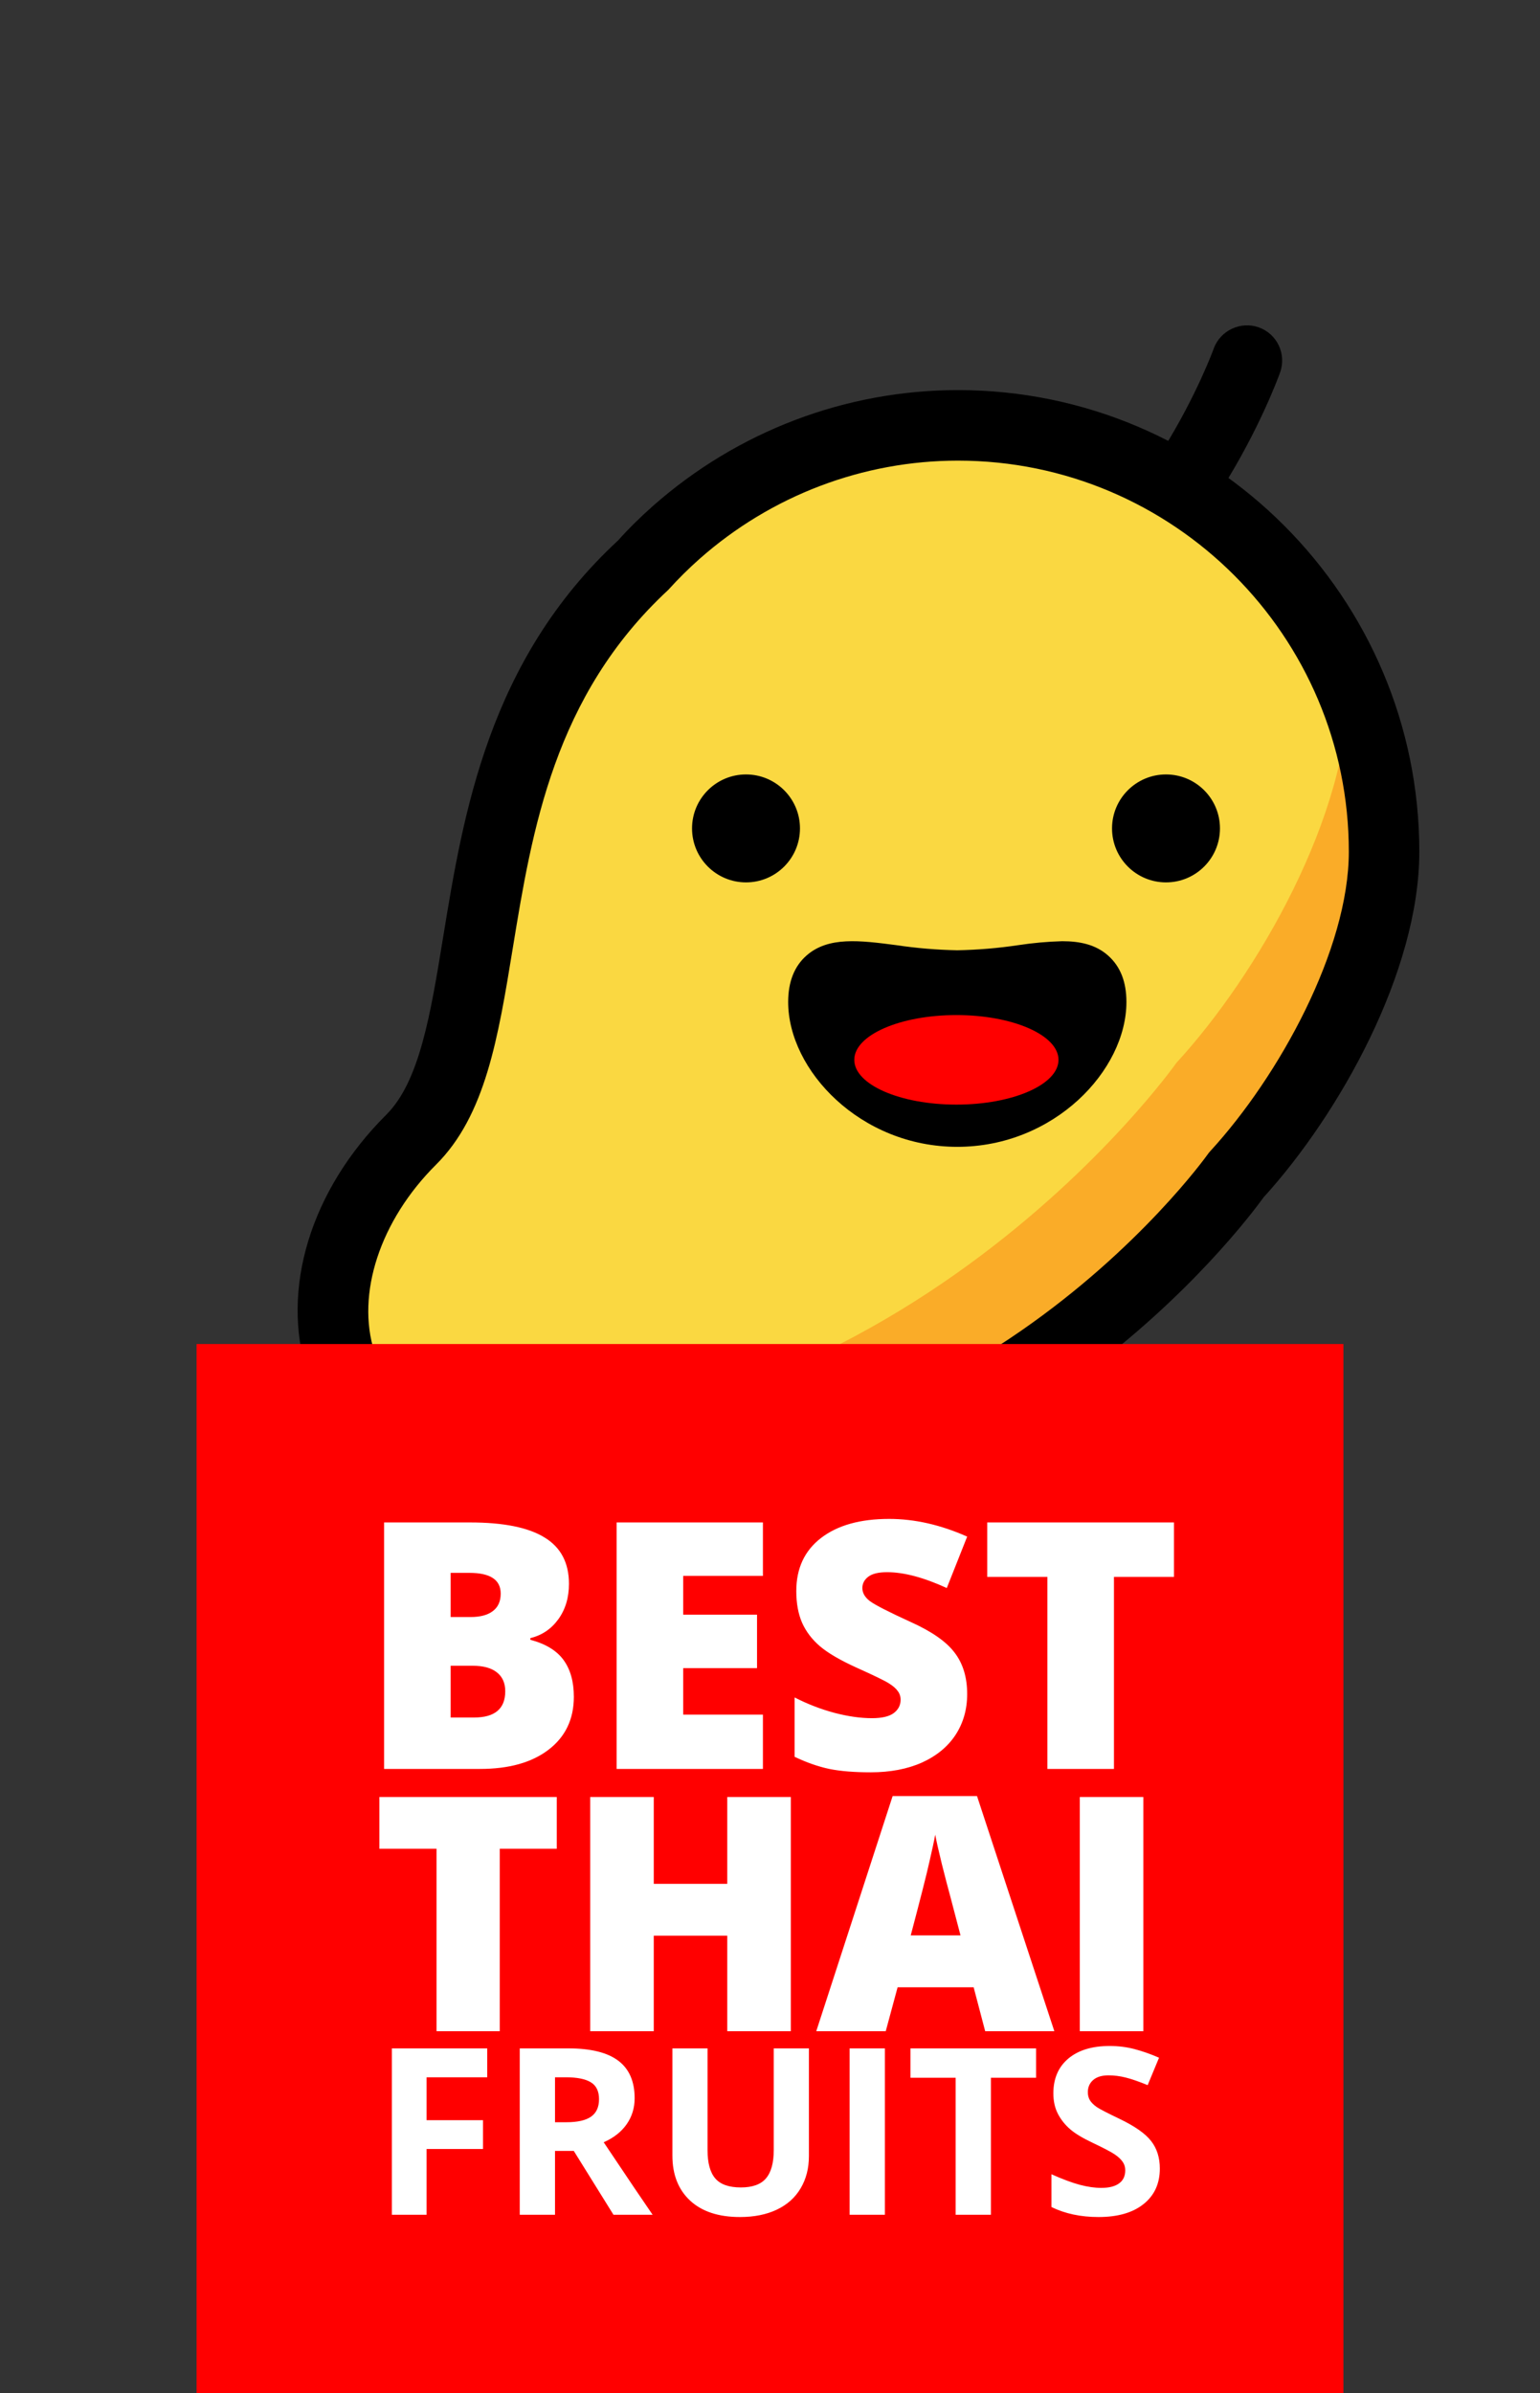 <svg width="235" height="365" viewBox="0 0 235 365" fill="none" xmlns="http://www.w3.org/2000/svg">
<rect x="0" y="0" width="235" height="365" fill="#333333" stroke="none"/>
<path fill-rule="evenodd" clip-rule="evenodd" d="M155.489 101.271C154.05 100.885 152.775 99.909 152.065 98.466C150.74 95.806 151.828 92.578 154.487 91.257C175.023 81.05 185.112 53.46 185.208 53.185C186.209 50.385 189.337 48.956 192.083 49.931C194.879 50.925 196.337 54 195.343 56.797C194.879 58.092 183.744 88.732 159.271 100.892C158.05 101.5 156.71 101.598 155.489 101.271Z" fill="black"/>
<path fill-rule="evenodd" clip-rule="evenodd" d="M211.205 129.912C211.205 93.997 182.093 64.882 146.183 64.882C129.677 64.882 114.661 71.078 103.194 81.212H103.189C101.361 82.831 99.629 84.552 97.988 86.365C66.687 115.308 78.116 158.543 62.734 173.846C44.023 192.462 46.18 221.54 77.427 226.693C147.124 238.193 188.654 179.214 188.654 179.214C199.287 167.633 211.205 146.866 211.205 129.912Z" fill="#FAD841"/>
<path fill-rule="evenodd" clip-rule="evenodd" d="M205.795 103.976C205.795 104.191 205.828 104.395 205.828 104.61C205.828 124.383 191.925 148.604 179.528 162.104C179.528 162.104 134.749 225.628 59.083 218.641C63.407 222.498 69.458 225.381 77.428 226.693C147.124 238.188 188.655 179.214 188.655 179.214C199.282 167.634 211.206 146.866 211.206 129.912C211.206 120.688 209.259 111.925 205.795 103.976Z" fill="#FAAC28"/>
<path fill-rule="evenodd" clip-rule="evenodd" d="M146.183 70.26C131.688 70.26 117.689 75.579 106.755 85.24C105.109 86.697 103.501 88.284 101.979 89.973C84.543 106.12 81.198 126.608 78.24 144.675C76.008 158.343 74.077 170.15 66.526 177.658C57.991 186.157 54.306 197.382 57.141 206.247C59.679 214.18 67.193 219.554 78.304 221.388C143.94 232.226 183.862 176.679 184.26 176.115C184.389 175.926 184.535 175.743 184.696 175.571C195.194 164.136 205.827 144.778 205.827 129.911C205.827 97.019 179.07 70.26 146.183 70.26ZM95.595 233.582C89.501 233.582 83.155 233.087 76.556 231.995C61.261 229.478 50.725 221.496 46.901 209.533C42.776 196.656 47.395 181.526 58.943 170.031C64.019 164.975 65.692 154.766 67.623 142.938C70.699 124.139 74.523 100.736 94.337 82.416C95.789 80.775 97.687 78.898 99.629 77.182C112.531 65.779 129.064 59.502 146.183 59.502C185.003 59.502 216.583 91.086 216.583 129.911C216.583 148.231 204.321 169.994 192.839 182.607C189.472 187.265 154.503 233.576 95.595 233.582Z" fill="black"/>
<path d="M113.839 134.59C118.386 134.59 122.073 130.904 122.073 126.357C122.073 121.81 118.386 118.125 113.839 118.125C109.291 118.125 105.604 121.81 105.604 126.357C105.604 130.904 109.291 134.59 113.839 134.59Z" fill="black"/>
<path d="M177.929 134.59C182.476 134.59 186.163 130.904 186.163 126.357C186.163 121.81 182.476 118.125 177.929 118.125C173.381 118.125 169.694 121.81 169.694 126.357C169.694 130.904 173.381 134.59 177.929 134.59Z" fill="black"/>
<path d="M146.08 174.925C131.311 174.925 120.272 163.261 120.272 152.83C120.272 149.762 121.215 147.376 123.072 145.746C126.402 142.818 131.204 143.441 136.766 144.162C139.851 144.624 142.962 144.885 146.08 144.943C149.199 144.885 152.31 144.624 155.395 144.162C157.61 143.825 159.844 143.624 162.084 143.561C164.811 143.561 167.206 144.077 169.088 145.746C170.971 147.415 171.889 149.762 171.889 152.83C171.889 163.261 160.85 174.925 146.08 174.925Z" fill="black"/>
<ellipse rx="15.581" ry="6.829" transform="matrix(-1 0 0 1 145.944 161.656)" fill="#FF0000"/>
<rect x="30" y="205" width="175" height="160" fill="#FF0000"/>
<path d="M58.61 232.218H71.725C76.834 232.218 80.623 232.981 83.092 234.507C85.578 236.015 86.821 238.373 86.821 241.579C86.821 243.687 86.281 245.487 85.201 246.979C84.121 248.471 82.698 249.431 80.932 249.859V250.116C83.263 250.734 84.952 251.762 85.998 253.202C87.044 254.642 87.567 256.511 87.567 258.808C87.567 262.22 86.281 264.912 83.709 266.883C81.155 268.838 77.666 269.815 73.243 269.815H58.61V232.218ZM68.768 246.645H71.828C73.286 246.645 74.409 246.345 75.197 245.745C76.003 245.145 76.406 244.253 76.406 243.07C76.406 240.961 74.811 239.907 71.623 239.907H68.768V246.645ZM68.768 254.077V261.972H72.343C75.514 261.972 77.1 260.634 77.1 257.96C77.1 256.708 76.672 255.748 75.814 255.08C74.974 254.411 73.749 254.077 72.137 254.077H68.768ZM116.42 269.815H94.099V232.218H116.42V240.37H104.256V246.285H115.52V254.437H104.256V261.534H116.42V269.815ZM147.588 258.397C147.588 260.729 146.997 262.803 145.814 264.62C144.631 266.42 142.925 267.826 140.696 268.838C138.467 269.832 135.853 270.329 132.853 270.329C130.35 270.329 128.25 270.158 126.552 269.815C124.855 269.455 123.089 268.838 121.255 267.963V258.911C123.192 259.906 125.206 260.686 127.298 261.251C129.39 261.8 131.31 262.074 133.058 262.074C134.567 262.074 135.673 261.817 136.376 261.303C137.079 260.771 137.43 260.094 137.43 259.271C137.43 258.757 137.285 258.311 136.993 257.934C136.719 257.54 136.264 257.145 135.63 256.751C135.013 256.357 133.35 255.551 130.641 254.334C128.19 253.219 126.347 252.139 125.112 251.094C123.895 250.048 122.986 248.848 122.386 247.493C121.803 246.139 121.512 244.536 121.512 242.684C121.512 239.221 122.772 236.521 125.292 234.584C127.812 232.647 131.276 231.678 135.682 231.678C139.573 231.678 143.542 232.578 147.588 234.378L144.476 242.222C140.962 240.61 137.927 239.804 135.373 239.804C134.053 239.804 133.093 240.036 132.493 240.499C131.893 240.961 131.593 241.536 131.593 242.222C131.593 242.959 131.97 243.619 132.724 244.202C133.496 244.785 135.57 245.847 138.947 247.39C142.188 248.848 144.434 250.416 145.685 252.097C146.954 253.759 147.588 255.86 147.588 258.397ZM169.987 269.815H159.829V240.524H150.648V232.218H179.142V240.524H169.987V269.815ZM76.262 309.815H66.612V281.989H57.89V274.098H84.959V281.989H76.262V309.815ZM120.676 309.815H110.977V295.254H99.764V309.815H90.065V274.098H99.764V287.339H110.977V274.098H120.676V309.815ZM150.335 309.815L148.576 303.121H136.971L135.163 309.815H124.561L136.214 273.951H149.089L160.889 309.815H150.335ZM146.572 295.206L145.033 289.342C144.675 288.039 144.235 286.354 143.714 284.285C143.209 282.217 142.875 280.735 142.712 279.839C142.566 280.67 142.273 282.038 141.833 283.943C141.409 285.849 140.457 289.603 138.974 295.206H146.572ZM164.773 309.815V274.098H174.472V309.815H164.773ZM65.095 337.815H59.801V312.437H74.347V316.846H65.095V323.39H73.705V327.782H65.095V337.815ZM84.693 323.703H86.429C88.13 323.703 89.385 323.419 90.195 322.852C91.005 322.285 91.41 321.394 91.41 320.179C91.41 318.975 90.994 318.119 90.161 317.61C89.339 317.101 88.06 316.846 86.325 316.846H84.693V323.703ZM84.693 328.077V337.815H79.312V312.437H86.706C90.155 312.437 92.707 313.068 94.362 314.329C96.016 315.579 96.844 317.482 96.844 320.04C96.844 321.533 96.433 322.864 95.611 324.032C94.79 325.19 93.627 326.098 92.122 326.758C95.941 332.463 98.429 336.149 99.586 337.815H93.615L87.557 328.077H84.693ZM123.437 312.437V328.858C123.437 330.733 123.014 332.376 122.17 333.788C121.336 335.2 120.127 336.282 118.542 337.034C116.956 337.786 115.082 338.162 112.918 338.162C109.654 338.162 107.12 337.329 105.315 335.662C103.509 333.985 102.607 331.693 102.607 328.789V312.437H107.97V327.973C107.97 329.928 108.364 331.363 109.151 332.278C109.938 333.192 111.24 333.649 113.056 333.649C114.815 333.649 116.088 333.192 116.875 332.278C117.674 331.352 118.073 329.905 118.073 327.938V312.437H123.437ZM129.651 337.815V312.437H135.032V337.815H129.651ZM151.21 337.815H145.829V316.915H138.938V312.437H158.102V316.915H151.21V337.815ZM176.987 330.767C176.987 333.059 176.16 334.864 174.505 336.183C172.862 337.502 170.571 338.162 167.631 338.162C164.923 338.162 162.528 337.653 160.445 336.635V331.635C162.158 332.399 163.604 332.937 164.785 333.25C165.976 333.562 167.064 333.718 168.048 333.718C169.228 333.718 170.131 333.493 170.756 333.041C171.392 332.59 171.711 331.919 171.711 331.028C171.711 330.53 171.572 330.09 171.294 329.709C171.016 329.315 170.605 328.939 170.061 328.58C169.529 328.222 168.436 327.649 166.781 326.862C165.23 326.133 164.067 325.433 163.292 324.761C162.516 324.09 161.897 323.309 161.434 322.418C160.971 321.527 160.74 320.485 160.74 319.294C160.74 317.049 161.498 315.284 163.014 313.999C164.541 312.715 166.648 312.072 169.332 312.072C170.652 312.072 171.907 312.229 173.099 312.541C174.303 312.854 175.558 313.293 176.866 313.86L175.13 318.044C173.776 317.488 172.654 317.101 171.763 316.881C170.883 316.661 170.015 316.551 169.159 316.551C168.14 316.551 167.359 316.788 166.815 317.263C166.272 317.737 166 318.356 166 319.12C166 319.594 166.11 320.011 166.329 320.37C166.549 320.717 166.896 321.058 167.371 321.394C167.857 321.718 168.997 322.308 170.791 323.164C173.163 324.299 174.789 325.438 175.668 326.584C176.548 327.718 176.987 329.113 176.987 330.767Z" fill="white"/>
</svg>

